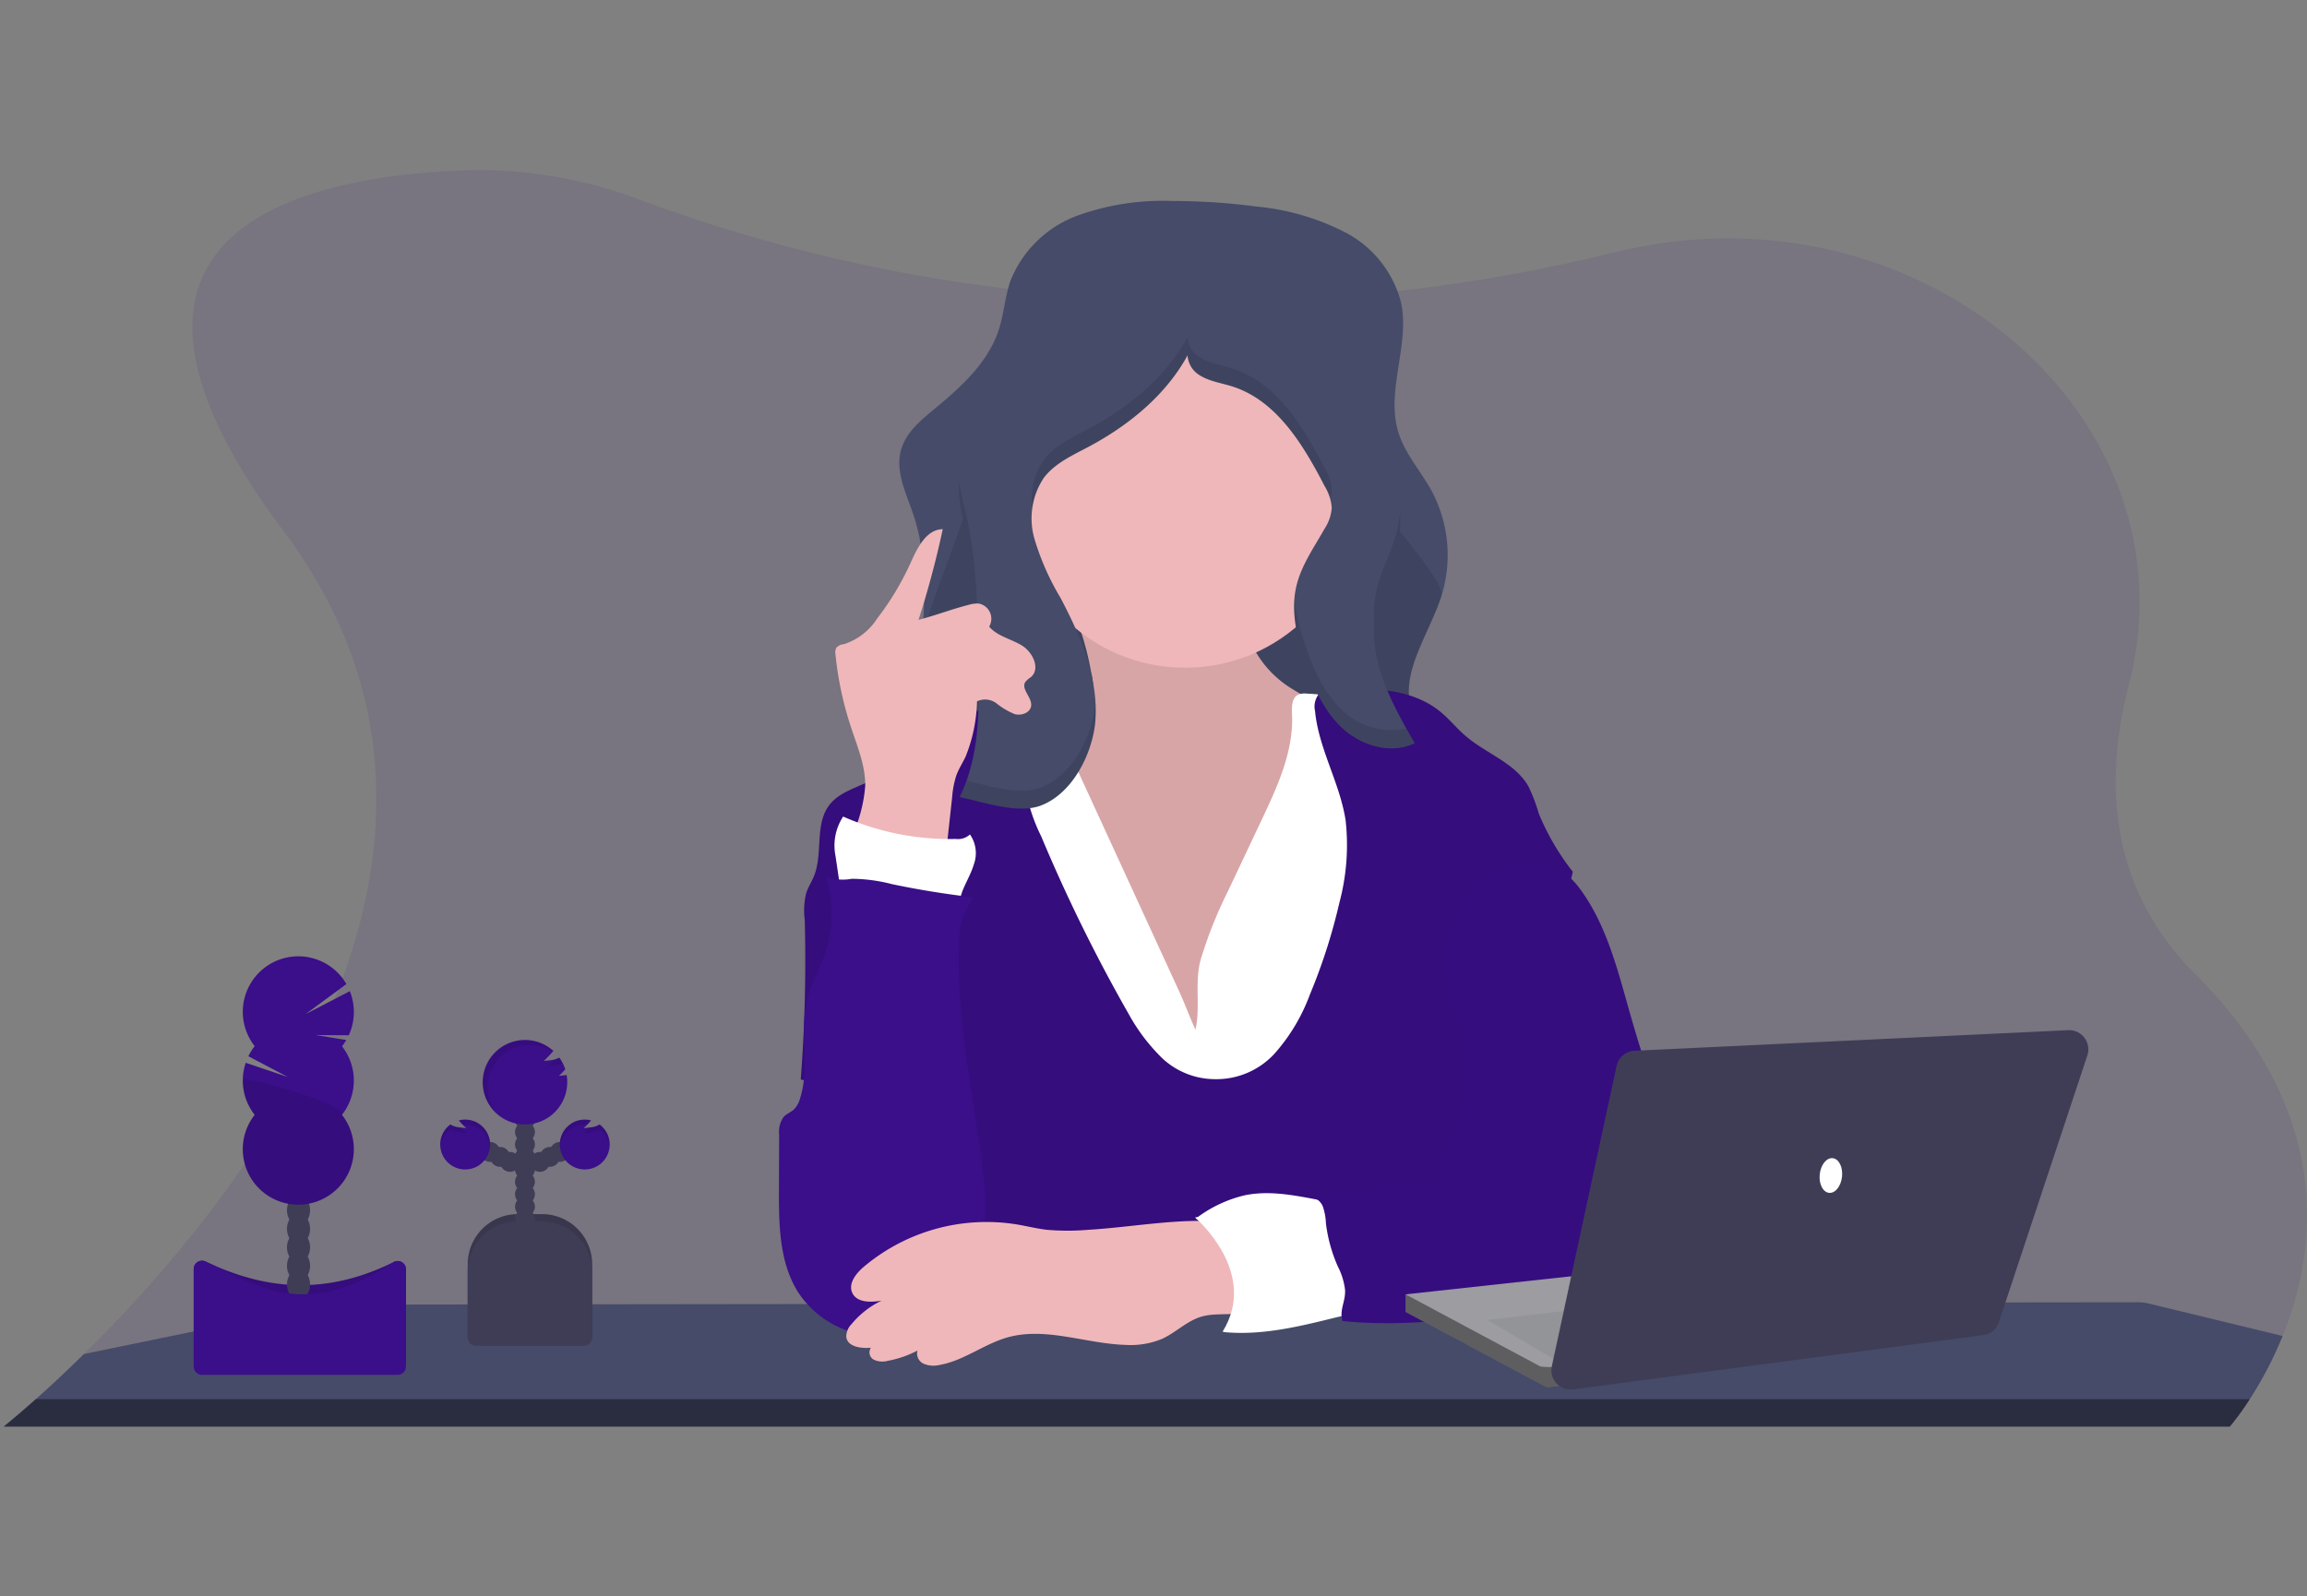 <svg xmlns="http://www.w3.org/2000/svg" xmlns:xlink="http://www.w3.org/1999/xlink" width="263" height="182" viewBox="0 0 263 182">
  <rect x="0" y="0" width="263" height="182" fill="#808080" stroke="none"/>
  <defs>
    <clipPath id="clip-path">
      <rect id="Rectangle_333" data-name="Rectangle 333" width="263" height="182" transform="translate(955.941 99)" fill="#fff" stroke="#707070" stroke-width="1"/>
    </clipPath>
  </defs>
  <g id="Mask_Group_69" data-name="Mask Group 69" transform="translate(-955.941 -99)" clip-path="url(#clip-path)">
    <g id="undraw_teacher_35j2_1_" data-name="undraw_teacher_35j2 (1)" transform="translate(956.332 118.412)">
      <path id="Path_249" data-name="Path 249" d="M265.5,163.87a43.054,43.054,0,0,1-3.747,7.207,31.011,31.011,0,0,1-2.27,3.122.158.158,0,0,1-.025.027H5.674l.034-.027c.228-.178,1.569-1.263,3.654-3.122,1.5-1.331,3.373-3.062,5.481-5.145C32.081,148.976,65.2,108.843,37.616,72.077,11.979,37.9,39.583,31.7,57.792,30.973a52.022,52.022,0,0,1,20.52,3.355,182.315,182.315,0,0,0,43.819,10.345c.658.073,1.32.146,1.991.212a191.845,191.845,0,0,0,31.92.58h0c.313-.018.628-.041.945-.064a189.676,189.676,0,0,0,31.221-4.83c.664-.162,1.32-.315,1.973-.468C224.35,32.2,255.85,59.141,247.974,89.59c-2.912,11.263-2.172,23.267,7.536,32.979C271.4,138.422,269.478,154.034,265.5,163.87Z" transform="translate(-5.674 -30.933)" fill="#3b0e8a" opacity="0.1"/>
      <path id="Path_250" data-name="Path 250" d="M265.5,163.079a43.054,43.054,0,0,1-3.747,7.207,31.011,31.011,0,0,1-2.27,3.122H5.708c.228-.178,1.569-1.263,3.654-3.122,1.5-1.331,3.373-3.062,5.481-5.145l26.747-5.526a5.2,5.2,0,0,1,1.05-.107l28.515-.041h.03l14.124-.018h.032l11.92-.014h15.8l32.751-.046H159.9l5.624-.064h1.859l16.359-.023h7.737l18.9-.025H216l17.9-.025,15.108-.018a5.355,5.355,0,0,1,1.249.148Z" transform="translate(-5.674 -30.143)" fill="#454b69"/>
      <path id="Path_251" data-name="Path 251" d="M9.362,170.218H261.753a31.022,31.022,0,0,1-2.27,3.122H5.708C5.932,173.15,7.272,172.066,9.362,170.218Z" transform="translate(-5.674 -30.075)" fill="none"/>
      <path id="Path_252" data-name="Path 252" d="M9.362,170.218H261.753a31.022,31.022,0,0,1-2.27,3.122H5.708C5.932,173.15,7.272,172.066,9.362,170.218Z" transform="translate(-5.674 -30.075)" opacity="0.4"/>
      <path id="Path_253" data-name="Path 253" d="M172.484,100.036l-.507.1-22.918,4.4c-6.657,1.279-13.409,2.564-20.171,2.073-4.9-.356-9.474-1.809-14.181-3.083-2.66-.722-5.481-1.009-6.383-3.987-1.245-4.11.781-10.2,1.258-14.361a40.063,40.063,0,0,0-.087-12.318,21.9,21.9,0,0,0-.712-2.681c-.815-2.418-2.1-4.932-1.4-7.387.546-1.948,2.21-3.339,3.768-4.626,3.051-2.512,6.166-5.328,7.376-9.093.594-1.827.706-3.793,1.345-5.606a13.092,13.092,0,0,1,7.648-7.392,28.735,28.735,0,0,1,10.772-1.656,72.97,72.97,0,0,1,9.649.641A27.639,27.639,0,0,1,158.017,38a12.542,12.542,0,0,1,6.367,8.024c1.012,4.889-1.8,10.1-.29,14.843.758,2.4,2.512,4.339,3.729,6.536a15.567,15.567,0,0,1,1.142,12.1c-1.457,4.515-5.024,9.082-3.2,13.459,1.162,2.784,4.131,4.27,6.2,6.476Q172.244,99.739,172.484,100.036Z" transform="translate(-5.048 -30.912)" fill="#454b69"/>
      <path id="Path_254" data-name="Path 254" d="M171.972,99.291v.674l-22.918,4.4c-6.657,1.279-13.409,2.564-20.171,2.073-4.9-.356-9.474-1.809-14.181-3.083-2.66-.722-5.481-1.009-6.383-3.987-1.245-4.11.781-10.2,1.258-14.361.457-4.088,7.488-19.011,6.675-23.05l42.018,1.827c.283,2.231,11.388,13.43,10.7,15.569-1.457,4.515-5.024,9.082-3.2,13.459C166.935,95.6,169.9,97.085,171.972,99.291Z" transform="translate(-5.044 -30.742)" opacity="0.1"/>
      <path id="Path_255" data-name="Path 255" d="M129,87.915a6.215,6.215,0,0,1-.34,4.2c-.961,1.653-3.058,2.181-4.932,2.555l-6.508,1.3a2.526,2.526,0,0,0-1.245.493,2.177,2.177,0,0,0-.58,1.423c-.263,2.357.571,4.679,1.331,6.924,1.537,4.547,2.827,9.189,4.77,13.576a29.118,29.118,0,0,0,8.417,11.507c3.807,2.932,8.844,4.494,13.505,3.348,4.06-1,7.39-3.864,10.26-6.9a24.835,24.835,0,0,0,5.732-8.511,30.3,30.3,0,0,0,1.3-6.983l1.155-10.861c.18-1.7.3-3.61-.8-4.914a5.853,5.853,0,0,0-1.813-1.308,74.415,74.415,0,0,1-7.454-4.021,11.955,11.955,0,0,1-5.092-6.531c-.422-1.64-.347-3.425-1.066-4.953a6.688,6.688,0,0,0-4.339-3.382,14.8,14.8,0,0,0-5.636-.228c-1.882.212-9.134.756-9.913,2.877-.418,1.142,1.315,3.592,1.726,4.716A32.917,32.917,0,0,1,129,87.915Z" transform="translate(-4.998 -30.665)" fill="#efb7b9"/>
      <path id="Path_256" data-name="Path 256" d="M129,87.915a6.215,6.215,0,0,1-.34,4.2c-.961,1.653-3.058,2.181-4.932,2.555l-6.508,1.3a2.526,2.526,0,0,0-1.245.493,2.177,2.177,0,0,0-.58,1.423c-.263,2.357.571,4.679,1.331,6.924,1.537,4.547,2.827,9.189,4.77,13.576a29.118,29.118,0,0,0,8.417,11.507c3.807,2.932,8.844,4.494,13.505,3.348,4.06-1,7.39-3.864,10.26-6.9a24.835,24.835,0,0,0,5.732-8.511,30.3,30.3,0,0,0,1.3-6.983l1.155-10.861c.18-1.7.3-3.61-.8-4.914a5.853,5.853,0,0,0-1.813-1.308,74.415,74.415,0,0,1-7.454-4.021,11.955,11.955,0,0,1-5.092-6.531c-.422-1.64-.347-3.425-1.066-4.953a6.688,6.688,0,0,0-4.339-3.382,14.8,14.8,0,0,0-5.636-.228c-1.882.212-9.134.756-9.913,2.877-.418,1.142,1.315,3.592,1.726,4.716A32.917,32.917,0,0,1,129,87.915Z" transform="translate(-4.998 -30.665)" opacity="0.1"/>
      <path id="Path_257" data-name="Path 257" d="M144.677,112.649l3.816-8.079c1.788-3.786,3.615-7.764,3.425-11.945-.037-.831-.046-1.87.685-2.247a1.959,1.959,0,0,1,1-.128,40.554,40.554,0,0,1,11.763,2.379,4.667,4.667,0,0,1,2,1.155,4.769,4.769,0,0,1,.9,2.124,62,62,0,0,1,1.308,7.734,122.136,122.136,0,0,1,0,19.41l-1.014,19.737a1.886,1.886,0,0,1-.167.813,1.755,1.755,0,0,1-1.327.7,28.805,28.805,0,0,1-5.953.192c-13.975-.53-28.024-1.343-41.908.352q.094-3.081-.1-6.166c-.55-8.881-2.852-17.545-5.113-26.149-1.318-5.024-2.594-10.5-.473-15.238a6.529,6.529,0,0,1,1.322-2.014,7.513,7.513,0,0,1,3.352-1.683,21.336,21.336,0,0,1,6.46-.731l14.4,31.346c.658,1.434,1.2,2.944,1.854,4.359.589-2.446-.119-5.312.589-7.963A50.144,50.144,0,0,1,144.677,112.649Z" transform="translate(-5.016 -30.568)" fill="#fff"/>
      <path id="Path_258" data-name="Path 258" d="M143.273,134.221a8.983,8.983,0,0,0,6.851-3.023,21.168,21.168,0,0,0,3.93-6.622,65.307,65.307,0,0,0,3.377-10.53,25.414,25.414,0,0,0,.7-9.328c-.653-4.282-3.076-8.173-3.489-12.484a2.278,2.278,0,0,1,.58-2.089,2.409,2.409,0,0,1,1.334-.347c4.307-.256,9.038-.208,12.375,2.526,1.016.831,1.841,1.87,2.834,2.727,2.366,2.055,5.709,3.1,7.227,5.83a20.226,20.226,0,0,1,1.153,3.049,28.044,28.044,0,0,0,3.882,6.643c-1.455,6.138-3.126,12.281-4.581,18.419a80.547,80.547,0,0,1-3.049,10.664c-.877,2.261-1.98,4.567-1.71,6.988a15.954,15.954,0,0,0,.7,2.781,31.971,31.971,0,0,1,1.345,9.94l-65.159.16c3.122-4.476,4.037-9.965,3.72-15.412a16.84,16.84,0,0,0-2.055-7.495c-2.069-3.54-5.709-5.846-9.3-7.821-2.512-1.37-5.209,6.339-7.924,5.455a177.762,177.762,0,0,0,.457-18.193,8.336,8.336,0,0,1,.164-3.051c.215-.669.61-1.267.877-1.918,1.071-2.606.05-5.937,1.781-8.155,1.2-1.541,3.3-1.98,5-2.93a30.046,30.046,0,0,0,4.631-3.823,20.6,20.6,0,0,1,10.541-4.706,13.276,13.276,0,0,1,2.012,5.937c.116,1.327.032,2.672.217,3.992a19.654,19.654,0,0,0,1.726,5.12,185.965,185.965,0,0,0,9.986,20.283,21.485,21.485,0,0,0,3.868,5.076A8.84,8.84,0,0,0,143.273,134.221Z" transform="translate(-5.117 -30.571)" fill="#3b0e8a"/>
      <path id="Path_259" data-name="Path 259" d="M143.273,134.221a8.983,8.983,0,0,0,6.851-3.023,21.168,21.168,0,0,0,3.93-6.622,65.307,65.307,0,0,0,3.377-10.53,25.414,25.414,0,0,0,.7-9.328c-.653-4.282-3.076-8.173-3.489-12.484a2.278,2.278,0,0,1,.58-2.089,2.409,2.409,0,0,1,1.334-.347c4.307-.256,9.038-.208,12.375,2.526,1.016.831,1.841,1.87,2.834,2.727,2.366,2.055,5.709,3.1,7.227,5.83a20.226,20.226,0,0,1,1.153,3.049,28.044,28.044,0,0,0,3.882,6.643c-1.455,6.138-3.126,12.281-4.581,18.419a80.547,80.547,0,0,1-3.049,10.664c-.877,2.261-1.98,4.567-1.71,6.988a15.954,15.954,0,0,0,.7,2.781,31.971,31.971,0,0,1,1.345,9.94l-65.159.16c3.122-4.476,4.037-9.965,3.72-15.412a16.84,16.84,0,0,0-2.055-7.495c-2.069-3.54-5.709-5.846-9.3-7.821-2.512-1.37-5.209,6.339-7.924,5.455a177.762,177.762,0,0,0,.457-18.193,8.336,8.336,0,0,1,.164-3.051c.215-.669.61-1.267.877-1.918,1.071-2.606.05-5.937,1.781-8.155,1.2-1.541,3.3-1.98,5-2.93a30.046,30.046,0,0,0,4.631-3.823,20.6,20.6,0,0,1,10.541-4.706,13.276,13.276,0,0,1,2.012,5.937c.116,1.327.032,2.672.217,3.992a19.654,19.654,0,0,0,1.726,5.12,185.965,185.965,0,0,0,9.986,20.283,21.485,21.485,0,0,0,3.868,5.076A8.84,8.84,0,0,0,143.273,134.221Z" transform="translate(-5.117 -30.571)" opacity="0.1"/>
      <circle id="Ellipse_33" data-name="Ellipse 33" cx="19.575" cy="19.575" r="19.575" transform="translate(115.135 17.582)" fill="#efb7b9"/>
      <path id="Path_260" data-name="Path 260" d="M129.445,94.124c.537-5.065-1.569-10.02-3.953-14.521a29.257,29.257,0,0,1-2.939-6.659,8.386,8.386,0,0,1,1.057-6.983c1.247-1.653,3.224-2.546,5.054-3.517,5.163-2.74,9.883-6.768,12.153-12.155-1.283.7-.95,2.784.183,3.7s2.676,1.1,4.069,1.537c5.079,1.6,8.125,6.663,10.568,11.395a5.446,5.446,0,0,1,.8,2.457,4.985,4.985,0,0,1-.818,2.382c-1.206,2.147-2.681,4.209-3.229,6.609-.628,2.74.034,5.622.9,8.31.913,2.859,2.126,5.741,4.318,7.792s5.592,3.069,8.289,1.745c-2.692-4.629-5.481-9.8-4.43-15.049.507-2.512,1.87-4.8,2.45-7.294,1.105-4.766-.735-9.669-2.542-14.217l-5.4-13.576c-.824-2.076-1.763-4.291-3.654-5.467A9.893,9.893,0,0,0,148,39.474c-4.823-.429-9.819-.288-14.309,1.507-8.18,3.268-13.309,11.324-17.378,19.139-1.219,2.341-2.423,4.827-2.373,7.467a20.721,20.721,0,0,0,.76,4.268c1.338,5.745,1.411,11.7,1.48,17.6.053,4.526-.183,8.792-2.163,12.914,2.713.539,6.647,1.994,9.333.929C126.849,101.911,129,97.648,129.445,94.124Z" transform="translate(-5.007 -30.882)" fill="#454b69"/>
      <g id="Group_422" data-name="Group 422" transform="translate(108.918 19.046)" opacity="0.1">
        <path id="Path_261" data-name="Path 261" d="M116.166,89.19q.014-.966,0-1.95c-.069-5.9-.142-11.852-1.48-17.6a29.7,29.7,0,0,1-.7-3.4,8.881,8.881,0,0,0-.062,1.185,20.72,20.72,0,0,0,.76,4.268C116.018,77.409,116.1,83.325,116.166,89.19Z" transform="translate(-113.925 -49.762)"/>
        <path id="Path_262" data-name="Path 262" d="M163.626,73.689a13.817,13.817,0,0,0,.3-4.069,12.681,12.681,0,0,1-.3,2.014c-.58,2.512-1.943,4.775-2.45,7.294a12.1,12.1,0,0,0-.183,3.375,11.971,11.971,0,0,1,.183-1.32C161.682,78.464,163.046,76.191,163.626,73.689Z" transform="translate(-113.635 -49.741)"/>
        <path id="Path_263" data-name="Path 263" d="M156.21,68.268a3.292,3.292,0,0,0,.178-1.007,5.5,5.5,0,0,0-.8-2.457c-2.443-4.732-5.481-9.792-10.568-11.395-1.393-.438-2.934-.617-4.069-1.537a2.9,2.9,0,0,1-1-2.01c-2.475,4.544-6.727,8.02-11.336,10.461-1.827.971-3.807,1.863-5.054,3.517a7.79,7.79,0,0,0-1.308,5.529A6.99,6.99,0,0,1,123.56,65.9c1.247-1.653,3.224-2.546,5.054-3.517,4.608-2.441,8.86-5.917,11.336-10.461a2.9,2.9,0,0,0,1,2.01c1.142.913,2.676,1.1,4.069,1.537,5.079,1.6,8.125,6.663,10.568,11.395a9,9,0,0,1,.623,1.409Z" transform="translate(-113.874 -49.863)"/>
        <path id="Path_264" data-name="Path 264" d="M157.372,92.171c-2.192-2.055-3.4-4.933-4.318-7.792a22.555,22.555,0,0,1-1.1-4.958,18.054,18.054,0,0,0,1.1,7.013c.913,2.859,2.126,5.741,4.318,7.792s5.592,3.069,8.289,1.745c-.324-.555-.646-1.119-.966-1.688A8,8,0,0,1,157.372,92.171Z" transform="translate(-113.691 -49.68)"/>
        <path id="Path_265" data-name="Path 265" d="M129.445,91.749c-.441,3.524-2.6,7.787-6.106,9.18-2.437.966-5.905-.144-8.552-.758a19.78,19.78,0,0,1-.781,1.884c2.713.539,6.647,1.994,9.333.929,3.51-1.393,5.666-5.656,6.106-9.18a15.868,15.868,0,0,0,.05-2.654C129.481,91.349,129.461,91.55,129.445,91.749Z" transform="translate(-113.924 -49.608)"/>
      </g>
      <path id="Path_266" data-name="Path 266" d="M156.95,148.024c-3.528-.559-7.109-1.64-10.607-.913a14.745,14.745,0,0,0-5.567,2.649,6.411,6.411,0,0,1,3.416,4.69,19.18,19.18,0,0,1,.8,4.193,6.382,6.382,0,0,1-1.078,4.058c4.448.438,8.76-.658,13.1-1.729a3.587,3.587,0,0,0,1.386-.559,2.976,2.976,0,0,0,.891-2.373,16.245,16.245,0,0,0-.884-4.583C157.874,151.66,157.482,149.81,156.95,148.024Z" transform="translate(-4.841 -30.219)" fill="#fff"/>
      <path id="Path_267" data-name="Path 267" d="M180.691,109.737c1.751.228,3.11,1.642,4.11,3.094,2.807,4.042,4.017,8.942,5.364,13.676a182.03,182.03,0,0,0,5.908,17.382,26.157,26.157,0,0,0,1.772,3.814,10.665,10.665,0,0,1,1.5,2.921c.6,2.59-1.532,5.024-3.759,6.467a14.876,14.876,0,0,1-3.848,1.854,22.916,22.916,0,0,1-4.092.7l-12.676,1.37c-5.835.635-11.722,1.27-17.558.658-.368-1.279.354-2.183.3-3.514a7.85,7.85,0,0,0-.831-2.715,17.354,17.354,0,0,1-1.354-4.912,6.658,6.658,0,0,0-.327-1.843,1.727,1.727,0,0,0-1.37-1.142c3.425-.34,6.026-.987,9.452-1.329a8.438,8.438,0,0,0,3.679-.948,7.667,7.667,0,0,0,2.7-3.816c1.482-3.631,2.437-7.632,1.658-11.477-.639-3.154-2.423-6.09-2.414-9.308a13.927,13.927,0,0,1,1.425-5.526c.818-1.854,1.884-3.75,3.679-4.69S178.666,109.463,180.691,109.737Z" transform="translate(-4.761 -30.449)" fill="#3b0e8a"/>
      <path id="Path_268" data-name="Path 268" d="M180.691,109.737c1.751.228,3.11,1.642,4.11,3.094,2.807,4.042,4.017,8.942,5.364,13.676a182.03,182.03,0,0,0,5.908,17.382,26.157,26.157,0,0,0,1.772,3.814,10.665,10.665,0,0,1,1.5,2.921c.6,2.59-1.532,5.024-3.759,6.467a14.876,14.876,0,0,1-3.848,1.854,22.916,22.916,0,0,1-4.092.7l-12.676,1.37c-5.835.635-11.722,1.27-17.558.658-.368-1.279.354-2.183.3-3.514a7.85,7.85,0,0,0-.831-2.715,17.354,17.354,0,0,1-1.354-4.912,6.658,6.658,0,0,0-.327-1.843,1.727,1.727,0,0,0-1.37-1.142c3.425-.34,6.026-.987,9.452-1.329a8.438,8.438,0,0,0,3.679-.948,7.667,7.667,0,0,0,2.7-3.816c1.482-3.631,2.437-7.632,1.658-11.477-.639-3.154-2.423-6.09-2.414-9.308a13.927,13.927,0,0,1,1.425-5.526c.818-1.854,1.884-3.75,3.679-4.69S178.666,109.463,180.691,109.737Z" transform="translate(-4.761 -30.449)" opacity="0.08"/>
      <path id="Path_269" data-name="Path 269" d="M101.644,107a16.6,16.6,0,0,0,1.694-6.136c.025-2.309-.913-4.5-1.63-6.693a38.7,38.7,0,0,1-1.761-8.264,1.142,1.142,0,0,1,.114-.792,1.361,1.361,0,0,1,.877-.393A7.113,7.113,0,0,0,104.7,81.8a32.048,32.048,0,0,0,3.85-6.431c.756-1.683,1.779-3.736,3.624-3.752a104.669,104.669,0,0,1-2.759,10.333c1.93-.493,3.763-1.21,5.693-1.7a3.409,3.409,0,0,1,1.169-.155,1.765,1.765,0,0,1,1.192,2.633c.943,1.105,2.512,1.4,3.745,2.16s2.119,2.635,1.023,3.587a3.057,3.057,0,0,0-.642.553c-.53.818.767,1.756.66,2.724-.087.792-1.1,1.162-1.873.952a8.427,8.427,0,0,1-2.055-1.208,2.149,2.149,0,0,0-2.245-.247,17.929,17.929,0,0,1-1.3,6.3c-.34.715-.776,1.384-1.05,2.126a10.478,10.478,0,0,0-.484,2.5l-.829,7.579C108.465,110.54,104.919,109.355,101.644,107Z" transform="translate(-5.093 -30.683)" fill="#efb7b9"/>
      <path id="Path_270" data-name="Path 270" d="M100.679,113.6l-.728-4.93a6.02,6.02,0,0,1,.872-4.485,30.019,30.019,0,0,0,12.834,2.553,2,2,0,0,0,1.621-.514,3.721,3.721,0,0,1,.457,3.375c-.322,1.105-.941,2.1-1.352,3.179a4.532,4.532,0,0,1-.774,1.562,3.341,3.341,0,0,1-2.526.774,16.147,16.147,0,0,1-2.85-.272C105.8,114.388,103.113,113.162,100.679,113.6Z" transform="translate(-5.094 -30.482)" fill="#fff"/>
      <path id="Path_271" data-name="Path 271" d="M115.751,113.355q-4.693-.534-9.324-1.507a18.856,18.856,0,0,0-4.585-.61,5.508,5.508,0,0,1-2.969-.256,14.293,14.293,0,0,1-.116,8.892c-.61,1.713-1.539,3.309-1.987,5.072-.932,3.688.347,7.709-.818,11.331a2.868,2.868,0,0,1-.7,1.261c-.356.327-.843.5-1.171.849a2.9,2.9,0,0,0-.516,2.014l-.021,6.291c-.014,4.005.039,8.253,2.153,11.646a11.058,11.058,0,0,0,11.907,4.713,8.851,8.851,0,0,0,3.234-1.583,15.1,15.1,0,0,0,3.469-4.7,20.165,20.165,0,0,0,2.651-6.469,18.382,18.382,0,0,0-.073-4.955c-1.032-9.134-3.272-18.191-2.791-27.359a8.292,8.292,0,0,1,1.66-4.631Z" transform="translate(-5.132 -30.44)" fill="#3b0e8a"/>
      <path id="Path_272" data-name="Path 272" d="M128.779,151.022a27.681,27.681,0,0,1-4.766,0c-1.142-.137-2.256-.418-3.389-.61a21.719,21.719,0,0,0-17.49,4.859c-.877.749-1.763,1.9-1.279,2.946.521,1.128,2.112,1.1,3.339.886a10.048,10.048,0,0,0-3.425,2.679,2.022,2.022,0,0,0-.6,1.455c.139,1.13,1.674,1.336,2.809,1.238a.945.945,0,0,0,.349,1.37,2.343,2.343,0,0,0,1.587.116,11.765,11.765,0,0,0,3.371-1.167,1.285,1.285,0,0,0,.685,1.493,2.822,2.822,0,0,0,1.761.162c2.791-.457,5.12-2.4,7.842-3.16,4.352-1.217,8.906.724,13.43.861a9.37,9.37,0,0,0,4.158-.685c1.583-.719,2.859-2.069,4.531-2.548,1.857-.53,3.987.08,5.686-.836,1.235-.665.121-5.787-.194-6.773-.578-1.8-1.158-3-3.083-3.183C139.229,149.647,133.687,150.738,128.779,151.022Z" transform="translate(-5.085 -30.199)" fill="#efb7b9"/>
      <path id="Path_273" data-name="Path 273" d="M140.687,149.632s7.374,6.241,3.119,13.051l8.221-2.838v-5.958c0-.283-3.122-4.537-3.122-4.537l-3.688-.569Z" transform="translate(-4.842 -30.207)" fill="#fff"/>
      <path id="Path_274" data-name="Path 274" d="M58.315,118.318h2.765a5.709,5.709,0,0,1,5.709,5.709V132.5H52.607v-8.474A5.709,5.709,0,0,1,58.315,118.318Z" transform="translate(0.324 0.721)" fill="#3f3d56"/>
      <path id="Path_275" data-name="Path 275" d="M58.315,118.318h2.765a5.709,5.709,0,0,1,5.709,5.709V132.5H52.607v-8.474A5.709,5.709,0,0,1,58.315,118.318Z" transform="translate(0.324 0.721)" opacity="0.1"/>
      <circle id="Ellipse_34" data-name="Ellipse 34" cx="1.135" cy="1.135" r="1.135" transform="translate(58.32 119.888)" fill="#3f3d56"/>
      <circle id="Ellipse_35" data-name="Ellipse 35" cx="1.135" cy="1.135" r="1.135" transform="translate(58.32 118.47)" fill="#3f3d56"/>
      <circle id="Ellipse_36" data-name="Ellipse 36" cx="1.135" cy="1.135" r="1.135" transform="translate(58.32 117.052)" fill="#3f3d56"/>
      <circle id="Ellipse_37" data-name="Ellipse 37" cx="1.135" cy="1.135" r="1.135" transform="translate(58.32 115.634)" fill="#3f3d56"/>
      <circle id="Ellipse_38" data-name="Ellipse 38" cx="1.135" cy="1.135" r="1.135" transform="translate(58.32 114.216)" fill="#3f3d56"/>
      <circle id="Ellipse_39" data-name="Ellipse 39" cx="1.135" cy="1.135" r="1.135" transform="translate(58.32 112.798)" fill="#3f3d56"/>
      <circle id="Ellipse_40" data-name="Ellipse 40" cx="1.135" cy="1.135" r="1.135" transform="translate(58.32 111.377)" fill="#3f3d56"/>
      <circle id="Ellipse_41" data-name="Ellipse 41" cx="1.135" cy="1.135" r="1.135" transform="translate(60.023 111.946)" fill="#3f3d56"/>
      <circle id="Ellipse_42" data-name="Ellipse 42" cx="1.135" cy="1.135" r="1.135" transform="translate(61.158 111.377)" fill="#3f3d56"/>
      <circle id="Ellipse_43" data-name="Ellipse 43" cx="1.135" cy="1.135" r="1.135" transform="translate(62.293 110.811)" fill="#3f3d56"/>
      <circle id="Ellipse_44" data-name="Ellipse 44" cx="1.135" cy="1.135" r="1.135" transform="translate(58.32 109.959)" fill="#3f3d56"/>
      <circle id="Ellipse_45" data-name="Ellipse 45" cx="1.135" cy="1.135" r="1.135" transform="translate(58.32 108.541)" fill="#3f3d56"/>
      <circle id="Ellipse_46" data-name="Ellipse 46" cx="1.135" cy="1.135" r="1.135" transform="translate(58.32 107.123)" fill="#3f3d56"/>
      <circle id="Ellipse_47" data-name="Ellipse 47" cx="1.135" cy="1.135" r="1.135" transform="translate(58.32 105.705)" fill="#3f3d56"/>
      <path id="Path_276" data-name="Path 276" d="M69.507,133.505q-.425.062-.849.089a6.523,6.523,0,0,0,.731-.749,4.8,4.8,0,0,0-.685-1.331,2.334,2.334,0,0,1-.913.288c-.281.041-.564.071-.847.091a14.151,14.151,0,0,0,1.085-1.142,4.818,4.818,0,1,0,1.583,3.565,4.721,4.721,0,0,0-.073-.829Z" transform="translate(-5.339 -30.326)" fill="#3b0e8a"/>
      <path id="Path_277" data-name="Path 277" d="M73.237,139.088a2.2,2.2,0,0,1-.955.317c-.281.041-.564.073-.847.091a8.314,8.314,0,0,0,.84-.872,2.841,2.841,0,1,0,.961.457Z" transform="translate(-5.285 -30.27)" fill="#3b0e8a"/>
      <circle id="Ellipse_48" data-name="Ellipse 48" cx="1.135" cy="1.135" r="1.135" transform="translate(56.619 111.946)" fill="#3f3d56"/>
      <circle id="Ellipse_49" data-name="Ellipse 49" cx="1.135" cy="1.135" r="1.135" transform="translate(55.484 111.377)" fill="#3f3d56"/>
      <circle id="Ellipse_50" data-name="Ellipse 50" cx="1.135" cy="1.135" r="1.135" transform="translate(54.349 110.811)" fill="#3f3d56"/>
      <path id="Path_278" data-name="Path 278" d="M56.329,139.088a2.2,2.2,0,0,0,.955.317c.281.041.564.073.847.091a8.088,8.088,0,0,1-.84-.872,2.841,2.841,0,1,1-.961.457Z" transform="translate(-5.369 -30.27)" fill="#3b0e8a"/>
      <path id="Path_279" data-name="Path 279" d="M58.315,119.153h2.765a5.709,5.709,0,0,1,5.709,5.709v7.506a.968.968,0,0,1-.968.968H53.568a.968.968,0,0,1-.968-.968v-7.506a5.709,5.709,0,0,1,5.716-5.709Z" transform="translate(0.324 0.726)" fill="#3f3d56"/>
      <g id="Group_423" data-name="Group 423" transform="translate(54.7 99.241)" opacity="0.1">
        <path id="Path_280" data-name="Path 280" d="M69.528,133.789a4.3,4.3,0,0,1-.365.347,3.716,3.716,0,0,0,.388-.034C69.547,134,69.54,133.892,69.528,133.789Z" transform="translate(-59.983 -129.541)"/>
        <path id="Path_281" data-name="Path 281" d="M67.47,132.447c.285-.018.566-.048.849-.089a2.739,2.739,0,0,0,.738-.2,5.008,5.008,0,0,0-.4-.655,1.717,1.717,0,0,1-.457.194,6.573,6.573,0,0,1-.733.751Z" transform="translate(-59.994 -129.555)"/>
        <path id="Path_282" data-name="Path 282" d="M60.539,134.9a4.814,4.814,0,0,1,7.422-4.056l.073-.078a4.818,4.818,0,1,0-6.353,7.246,4.8,4.8,0,0,1-1.142-3.113Z" transform="translate(-60.039 -129.567)"/>
      </g>
      <g id="Group_424" data-name="Group 424" transform="translate(63.428 108.258)" opacity="0.1">
        <path id="Path_283" data-name="Path 283" d="M71.419,140.059c.283-.018.566-.048.847-.089a2.2,2.2,0,0,0,.955-.32,2.839,2.839,0,0,1,1.142,2.01,2.6,2.6,0,0,0,.016-.3,2.827,2.827,0,0,0-1.142-2.284,2.2,2.2,0,0,1-.955.317l-.228.03A5.793,5.793,0,0,1,71.419,140.059Z" transform="translate(-68.697 -138.525)"/>
        <path id="Path_284" data-name="Path 284" d="M71.55,139.094a2.331,2.331,0,0,1,.283.021c.148-.158.295-.327.443-.491a2.832,2.832,0,0,0-3.562,2.74,1.945,1.945,0,0,0,.014.283A2.836,2.836,0,0,1,71.55,139.094Z" transform="translate(-68.714 -138.528)"/>
      </g>
      <g id="Group_425" data-name="Group 425" transform="translate(49.802 108.258)" opacity="0.1">
        <path id="Path_285" data-name="Path 285" d="M58.131,140.059c-.283-.018-.566-.048-.847-.089a2.2,2.2,0,0,1-.955-.32,2.839,2.839,0,0,0-1.142,2.01,2.6,2.6,0,0,1-.016-.3,2.827,2.827,0,0,1,1.142-2.284,2.2,2.2,0,0,0,.955.317l.228.03A5.405,5.405,0,0,0,58.131,140.059Z" transform="translate(-55.171 -138.525)"/>
        <path id="Path_286" data-name="Path 286" d="M58,139.094a2.4,2.4,0,0,0-.285.021c-.146-.158-.292-.327-.441-.491a2.832,2.832,0,0,1,3.562,2.74,1.946,1.946,0,0,1-.014.283A2.836,2.836,0,0,0,58,139.094Z" transform="translate(-55.158 -138.528)"/>
      </g>
      <path id="Path_287" data-name="Path 287" d="M50.493,166.979H28.183a.948.948,0,0,1-.948-.948V155.472a.948.948,0,0,1,1.354-.856c6.41,3.042,13.315,4.085,21.466.048a.95.95,0,0,1,1.37.847v10.5A.948.948,0,0,1,50.493,166.979Z" transform="translate(-5.541 -30.172)" fill="#3b0e8a"/>
      <path id="Path_288" data-name="Path 288" d="M50.493,166.979H28.183a.948.948,0,0,1-.948-.948V155.472a.948.948,0,0,1,1.354-.856c6.41,3.042,13.315,4.085,21.466.048a.95.95,0,0,1,1.37.847v10.5A.948.948,0,0,1,50.493,166.979Z" transform="translate(-5.541 -30.172)" opacity="0.1"/>
      <ellipse id="Ellipse_51" data-name="Ellipse 51" cx="1.32" cy="1.729" rx="1.32" ry="1.729" transform="translate(32.322 125.323)" fill="#3f3d56"/>
      <ellipse id="Ellipse_52" data-name="Ellipse 52" cx="1.32" cy="1.729" rx="1.32" ry="1.729" transform="translate(32.322 123.211)" fill="#3f3d56"/>
      <ellipse id="Ellipse_53" data-name="Ellipse 53" cx="1.32" cy="1.729" rx="1.32" ry="1.729" transform="translate(32.322 121.096)" fill="#3f3d56"/>
      <ellipse id="Ellipse_54" data-name="Ellipse 54" cx="1.32" cy="1.729" rx="1.32" ry="1.729" transform="translate(32.322 118.984)" fill="#3f3d56"/>
      <ellipse id="Ellipse_55" data-name="Ellipse 55" cx="1.32" cy="1.729" rx="1.32" ry="1.729" transform="translate(32.322 116.869)" fill="#3f3d56"/>
      <ellipse id="Ellipse_56" data-name="Ellipse 56" cx="1.32" cy="1.729" rx="1.32" ry="1.729" transform="translate(32.322 114.755)" fill="#3f3d56"/>
      <ellipse id="Ellipse_57" data-name="Ellipse 57" cx="1.32" cy="1.729" rx="1.32" ry="1.729" transform="translate(32.322 112.642)" fill="#3f3d56"/>
      <path id="Path_289" data-name="Path 289" d="M44.1,130.291a6.72,6.72,0,0,0,.491-.724L41.119,129l3.754.027A6.328,6.328,0,0,0,44.994,124l-5.035,2.612,4.645-3.425a6.328,6.328,0,1,0-10.452,7.079,6.188,6.188,0,0,0-.722,1.153l4.5,2.366-4.8-1.621a6.335,6.335,0,0,0,1.021,5.937,6.328,6.328,0,1,0,9.947,0,6.328,6.328,0,0,0,0-7.823Z" transform="translate(-5.507 -30.384)" fill="#3b0e8a"/>
      <path id="Path_290" data-name="Path 290" d="M32.793,134.117a6.3,6.3,0,0,0,1.354,3.912,6.328,6.328,0,1,0,9.947,0C44.942,136.953,32.793,133.406,32.793,134.117Z" transform="translate(-5.507 -30.298)" opacity="0.1"/>
      <path id="Path_291" data-name="Path 291" d="M50.493,167.538H28.183a.948.948,0,0,1-.948-.948V155.472a.948.948,0,0,1,1.354-.856c6.41,3.042,11.493,6.588,21.466.048a.929.929,0,0,1,1.37.847v11.075A.948.948,0,0,1,50.493,167.538Z" transform="translate(-5.541 -30.172)" fill="#3b0e8a"/>
      <path id="Path_292" data-name="Path 292" d="M209.527,133.479l-32.915,4.355-1.646.217-16.092-8.6v-2.012l50.289-5.485Z" transform="translate(0.979 0.744)" fill="#9c9ca1"/>
      <path id="Path_293" data-name="Path 293" d="M168.142,130.343l35.658-4.2-.365,6.584-27.775,2.037Z" transform="translate(1.036 0.769)" fill="#939498"/>
      <path id="Path_294" data-name="Path 294" d="M182.285,166.562v2.16l-1.646.228-16.095-8.6v-2.012l15.362,8.221A10.172,10.172,0,0,0,182.285,166.562Z" transform="translate(-4.695 -30.148)" opacity="0.4"/>
      <path id="Path_295" data-name="Path 295" d="M188.5,132.459l-7.39,34.265a2.188,2.188,0,0,0,2.425,2.633l46.751-6.188a2.188,2.188,0,0,0,1.79-1.48l10.087-30.417a2.192,2.192,0,0,0-2.183-2.877l-49.444,2.348A2.192,2.192,0,0,0,188.5,132.459Z" transform="translate(-4.593 -30.333)" fill="#3f3d56"/>
      <ellipse id="Ellipse_58" data-name="Ellipse 58" cx="1.987" cy="1.277" rx="1.987" ry="1.277" transform="matrix(0.105, -0.995, 0.995, 0.105, 206.852, 116.477)" fill="#fff"/>
    </g>
  </g>
</svg>
